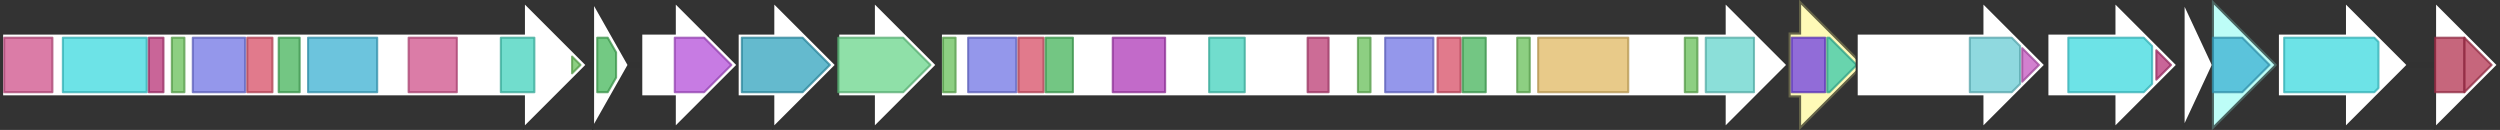 <svg version="1.1" baseProfile="full" xmlns="http://www.w3.org/2000/svg" width="1193" height="62">
	<rect width="100%" height="100%" fill="#333333" stroke="none"/>
	<line x1="1" y1="31" x2="1192" y2="31" style="stroke:rgb(50,50,50); stroke-width:3 "/>
	<g>
		<polygon class="NoName" points="1042,16 1042,16 1042,1 1056,31 1042,61 1042,46 1042,46" fill="rgb(255,255,255)" fill-opacity="1.0" stroke="rgb(50,50,50)" stroke-width="1" />
	</g>
	<g>
		<title>fabD-2</title>
		<polygon class="fabD-2" points="1056,16 1056,16 1056,1 1086,31 1056,61 1056,46 1056,46" fill="rgb(189,253,247)" fill-opacity="1.0" stroke="rgb(75,101,98)" stroke-width="1" />
		<g>
			<title>PF00698</title>
			<polygon class="PF00698" points="1056,18 1070,18 1083,31 1070,44 1056,44" stroke-linejoin="round" width="29" height="26" fill="rgb(59,176,209)" stroke="rgb(47,140,167)" stroke-width="1" opacity="0.75" />
		</g>
	</g>
	<g>
		<polygon class="NoName" points="1087,16 1119,16 1119,1 1149,31 1119,61 1119,46 1087,46" fill="rgb(255,255,255)" fill-opacity="1.0" stroke="rgb(50,50,50)" stroke-width="1" />
		<g>
			<title>PF00501</title>
			<polygon class="PF00501" points="1090,18 1133,18 1135,20 1135,42 1133,44 1090,44" stroke-linejoin="round" width="45" height="26" fill="rgb(60,217,223)" stroke="rgb(48,173,178)" stroke-width="1" opacity="0.75" />
		</g>
	</g>
	<g>
		<polygon class="NoName" points="1162,16 1162,16 1162,1 1192,31 1162,61 1162,46 1162,46" fill="rgb(255,255,255)" fill-opacity="1.0" stroke="rgb(50,50,50)" stroke-width="1" />
		<g>
			<title>PF03547</title>
			<rect class="PF03547" x="1162" y="18" stroke-linejoin="round" width="14" height="26" fill="rgb(178,51,81)" stroke="rgb(142,40,64)" stroke-width="1" opacity="0.75" />
		</g>
		<g>
			<title>PF03547</title>
			<polygon class="PF03547" points="1176,18 1176,18 1189,31 1176,44 1176,44" stroke-linejoin="round" width="15" height="26" fill="rgb(178,51,81)" stroke="rgb(142,40,64)" stroke-width="1" opacity="0.75" />
		</g>
	</g>
	<g>
		<polygon class="NoName" points="1,16 250,16 250,1 280,31 250,61 250,46 1,46" fill="rgb(255,255,255)" fill-opacity="1.0" stroke="rgb(50,50,50)" stroke-width="1" />
		<g>
			<title>PF00975</title>
			<rect class="PF00975" x="2" y="18" stroke-linejoin="round" width="23" height="26" fill="rgb(207,80,138)" stroke="rgb(165,63,110)" stroke-width="1" opacity="0.75" />
		</g>
		<g>
			<title>PF00501</title>
			<rect class="PF00501" x="30" y="18" stroke-linejoin="round" width="40" height="26" fill="rgb(60,217,223)" stroke="rgb(48,173,178)" stroke-width="1" opacity="0.75" />
		</g>
		<g>
			<title>PF13193</title>
			<rect class="PF13193" x="71" y="18" stroke-linejoin="round" width="7" height="26" fill="rgb(182,50,118)" stroke="rgb(145,39,94)" stroke-width="1" opacity="0.75" />
		</g>
		<g>
			<title>PF00550</title>
			<rect class="PF00550" x="82" y="18" stroke-linejoin="round" width="6" height="26" fill="rgb(103,191,88)" stroke="rgb(82,152,70)" stroke-width="1" opacity="0.75" />
		</g>
		<g>
			<title>PF00109</title>
			<rect class="PF00109" x="92" y="18" stroke-linejoin="round" width="25" height="26" fill="rgb(112,116,228)" stroke="rgb(89,92,182)" stroke-width="1" opacity="0.75" />
		</g>
		<g>
			<title>PF02801</title>
			<rect class="PF02801" x="118" y="18" stroke-linejoin="round" width="12" height="26" fill="rgb(215,78,102)" stroke="rgb(172,62,81)" stroke-width="1" opacity="0.75" />
		</g>
		<g>
			<title>PF16197</title>
			<rect class="PF16197" x="133" y="18" stroke-linejoin="round" width="10" height="26" fill="rgb(68,179,89)" stroke="rgb(54,143,71)" stroke-width="1" opacity="0.75" />
		</g>
		<g>
			<title>PF00698</title>
			<rect class="PF00698" x="147" y="18" stroke-linejoin="round" width="33" height="26" fill="rgb(59,176,209)" stroke="rgb(47,140,167)" stroke-width="1" opacity="0.75" />
		</g>
		<g>
			<title>PF00975</title>
			<rect class="PF00975" x="195" y="18" stroke-linejoin="round" width="23" height="26" fill="rgb(207,80,138)" stroke="rgb(165,63,110)" stroke-width="1" opacity="0.75" />
		</g>
		<g>
			<title>PF08659</title>
			<rect class="PF08659" x="239" y="18" stroke-linejoin="round" width="16" height="26" fill="rgb(66,209,188)" stroke="rgb(52,167,150)" stroke-width="1" opacity="0.75" />
		</g>
		<g>
			<title>PF00550</title>
			<polygon class="PF00550" points="273,27 277,31 273,35" stroke-linejoin="round" width="5" height="26" fill="rgb(103,191,88)" stroke="rgb(82,152,70)" stroke-width="1" opacity="0.75" />
		</g>
	</g>
	<g>
		<polygon class="NoName" points="283,16 283,16 283,1 300,31 283,61 283,46 283,46" fill="rgb(255,255,255)" fill-opacity="1.0" stroke="rgb(50,50,50)" stroke-width="1" />
		<g>
			<title>PF00856</title>
			<polygon class="PF00856" points="285,18 290,18 294,25 294,37 290,44 285,44" stroke-linejoin="round" width="9" height="26" fill="rgb(69,182,89)" stroke="rgb(55,145,71)" stroke-width="1" opacity="0.75" />
		</g>
	</g>
	<g>
		<polygon class="NoName" points="306,16 322,16 322,1 352,31 322,61 322,46 306,46" fill="rgb(255,255,255)" fill-opacity="1.0" stroke="rgb(50,50,50)" stroke-width="1" />
		<g>
			<title>PF02668</title>
			<polygon class="PF02668" points="322,18 336,18 349,31 336,44 322,44" stroke-linejoin="round" width="29" height="26" fill="rgb(180,79,217)" stroke="rgb(144,63,173)" stroke-width="1" opacity="0.75" />
		</g>
	</g>
	<g>
		<polygon class="NoName" points="352,16 369,16 369,1 399,31 369,61 369,46 352,46" fill="rgb(255,255,255)" fill-opacity="1.0" stroke="rgb(50,50,50)" stroke-width="1" />
		<g>
			<title>PF00202</title>
			<polygon class="PF00202" points="354,18 383,18 396,31 396,31 383,44 354,44" stroke-linejoin="round" width="42" height="26" fill="rgb(49,163,189)" stroke="rgb(39,130,151)" stroke-width="1" opacity="0.75" />
		</g>
	</g>
	<g>
		<polygon class="NoName" points="400,16 417,16 417,1 447,31 417,61 417,46 400,46" fill="rgb(255,255,255)" fill-opacity="1.0" stroke="rgb(50,50,50)" stroke-width="1" />
		<g>
			<title>PF00171</title>
			<polygon class="PF00171" points="400,18 431,18 444,31 431,44 400,44" stroke-linejoin="round" width="45" height="26" fill="rgb(105,213,139)" stroke="rgb(84,170,111)" stroke-width="1" opacity="0.75" />
		</g>
	</g>
	<g>
		<polygon class="NoName" points="449,16 823,16 823,1 853,31 823,61 823,46 449,46" fill="rgb(255,255,255)" fill-opacity="1.0" stroke="rgb(50,50,50)" stroke-width="1" />
		<g>
			<title>PF00550</title>
			<rect class="PF00550" x="450" y="18" stroke-linejoin="round" width="6" height="26" fill="rgb(103,191,88)" stroke="rgb(82,152,70)" stroke-width="1" opacity="0.75" />
		</g>
		<g>
			<title>PF00109</title>
			<rect class="PF00109" x="462" y="18" stroke-linejoin="round" width="23" height="26" fill="rgb(112,116,228)" stroke="rgb(89,92,182)" stroke-width="1" opacity="0.75" />
		</g>
		<g>
			<title>PF02801</title>
			<rect class="PF02801" x="486" y="18" stroke-linejoin="round" width="12" height="26" fill="rgb(215,78,102)" stroke="rgb(172,62,81)" stroke-width="1" opacity="0.75" />
		</g>
		<g>
			<title>PF16197</title>
			<rect class="PF16197" x="499" y="18" stroke-linejoin="round" width="13" height="26" fill="rgb(68,179,89)" stroke="rgb(54,143,71)" stroke-width="1" opacity="0.75" />
		</g>
		<g>
			<title>PF14765</title>
			<rect class="PF14765" x="531" y="18" stroke-linejoin="round" width="25" height="26" fill="rgb(173,56,182)" stroke="rgb(138,44,145)" stroke-width="1" opacity="0.75" />
		</g>
		<g>
			<title>PF08659</title>
			<rect class="PF08659" x="577" y="18" stroke-linejoin="round" width="17" height="26" fill="rgb(66,209,188)" stroke="rgb(52,167,150)" stroke-width="1" opacity="0.75" />
		</g>
		<g>
			<title>PF08242</title>
			<rect class="PF08242" x="624" y="18" stroke-linejoin="round" width="10" height="26" fill="rgb(187,59,115)" stroke="rgb(149,47,92)" stroke-width="1" opacity="0.75" />
		</g>
		<g>
			<title>PF00550</title>
			<rect class="PF00550" x="648" y="18" stroke-linejoin="round" width="6" height="26" fill="rgb(103,191,88)" stroke="rgb(82,152,70)" stroke-width="1" opacity="0.75" />
		</g>
		<g>
			<title>PF00109</title>
			<rect class="PF00109" x="661" y="18" stroke-linejoin="round" width="23" height="26" fill="rgb(112,116,228)" stroke="rgb(89,92,182)" stroke-width="1" opacity="0.75" />
		</g>
		<g>
			<title>PF02801</title>
			<rect class="PF02801" x="686" y="18" stroke-linejoin="round" width="11" height="26" fill="rgb(215,78,102)" stroke="rgb(172,62,81)" stroke-width="1" opacity="0.75" />
		</g>
		<g>
			<title>PF16197</title>
			<rect class="PF16197" x="698" y="18" stroke-linejoin="round" width="11" height="26" fill="rgb(68,179,89)" stroke="rgb(54,143,71)" stroke-width="1" opacity="0.75" />
		</g>
		<g>
			<title>PF00550</title>
			<rect class="PF00550" x="724" y="18" stroke-linejoin="round" width="6" height="26" fill="rgb(103,191,88)" stroke="rgb(82,152,70)" stroke-width="1" opacity="0.75" />
		</g>
		<g>
			<title>PF00668</title>
			<rect class="PF00668" x="734" y="18" stroke-linejoin="round" width="43" height="26" fill="rgb(224,184,98)" stroke="rgb(179,147,78)" stroke-width="1" opacity="0.75" />
		</g>
		<g>
			<title>PF00550</title>
			<rect class="PF00550" x="804" y="18" stroke-linejoin="round" width="6" height="26" fill="rgb(103,191,88)" stroke="rgb(82,152,70)" stroke-width="1" opacity="0.75" />
		</g>
		<g>
			<title>PF07993</title>
			<rect class="PF07993" x="814" y="18" stroke-linejoin="round" width="23" height="26" fill="rgb(100,212,204)" stroke="rgb(80,169,163)" stroke-width="1" opacity="0.75" />
		</g>
	</g>
	<g>
		<title>ilvC-2</title>
		<polygon class="ilvC-2" points="854,16 859,16 859,1 889,31 859,61 859,46 854,46" fill="rgb(254,250,183)" fill-opacity="1.0" stroke="rgb(101,100,73)" stroke-width="1" />
		<g>
			<title>PF07991</title>
			<rect class="PF07991" x="855" y="18" stroke-linejoin="round" width="16" height="26" fill="rgb(108,60,227)" stroke="rgb(86,48,181)" stroke-width="1" opacity="0.75" />
		</g>
		<g>
			<title>PF01450</title>
			<polygon class="PF01450" points="872,18 873,18 886,31 886,31 873,44 872,44" stroke-linejoin="round" width="14" height="26" fill="rgb(54,198,169)" stroke="rgb(43,158,135)" stroke-width="1" opacity="0.75" />
		</g>
	</g>
	<g>
		<polygon class="NoName" points="886,16 946,16 946,1 976,31 946,61 946,46 886,46" fill="rgb(255,255,255)" fill-opacity="1.0" stroke="rgb(50,50,50)" stroke-width="1" />
		<g>
			<title>PF02784</title>
			<polygon class="PF02784" points="940,18 960,18 964,22 964,40 960,44 940,44" stroke-linejoin="round" width="24" height="26" fill="rgb(106,204,212)" stroke="rgb(84,163,169)" stroke-width="1" opacity="0.75" />
		</g>
		<g>
			<title>PF00278</title>
			<polygon class="PF00278" points="965,23 973,31 965,39" stroke-linejoin="round" width="10" height="26" fill="rgb(195,86,191)" stroke="rgb(156,68,152)" stroke-width="1" opacity="0.75" />
		</g>
	</g>
	<g>
		<polygon class="NoName" points="977,16 1009,16 1009,1 1039,31 1009,61 1009,46 977,46" fill="rgb(255,255,255)" fill-opacity="1.0" stroke="rgb(50,50,50)" stroke-width="1" />
		<g>
			<title>PF00501</title>
			<polygon class="PF00501" points="987,18 1023,18 1027,22 1027,40 1023,44 987,44" stroke-linejoin="round" width="40" height="26" fill="rgb(60,217,223)" stroke="rgb(48,173,178)" stroke-width="1" opacity="0.75" />
		</g>
		<g>
			<title>PF13193</title>
			<polygon class="PF13193" points="1029,24 1036,31 1036,31 1029,38" stroke-linejoin="round" width="7" height="26" fill="rgb(182,50,118)" stroke="rgb(145,39,94)" stroke-width="1" opacity="0.75" />
		</g>
	</g>
</svg>
